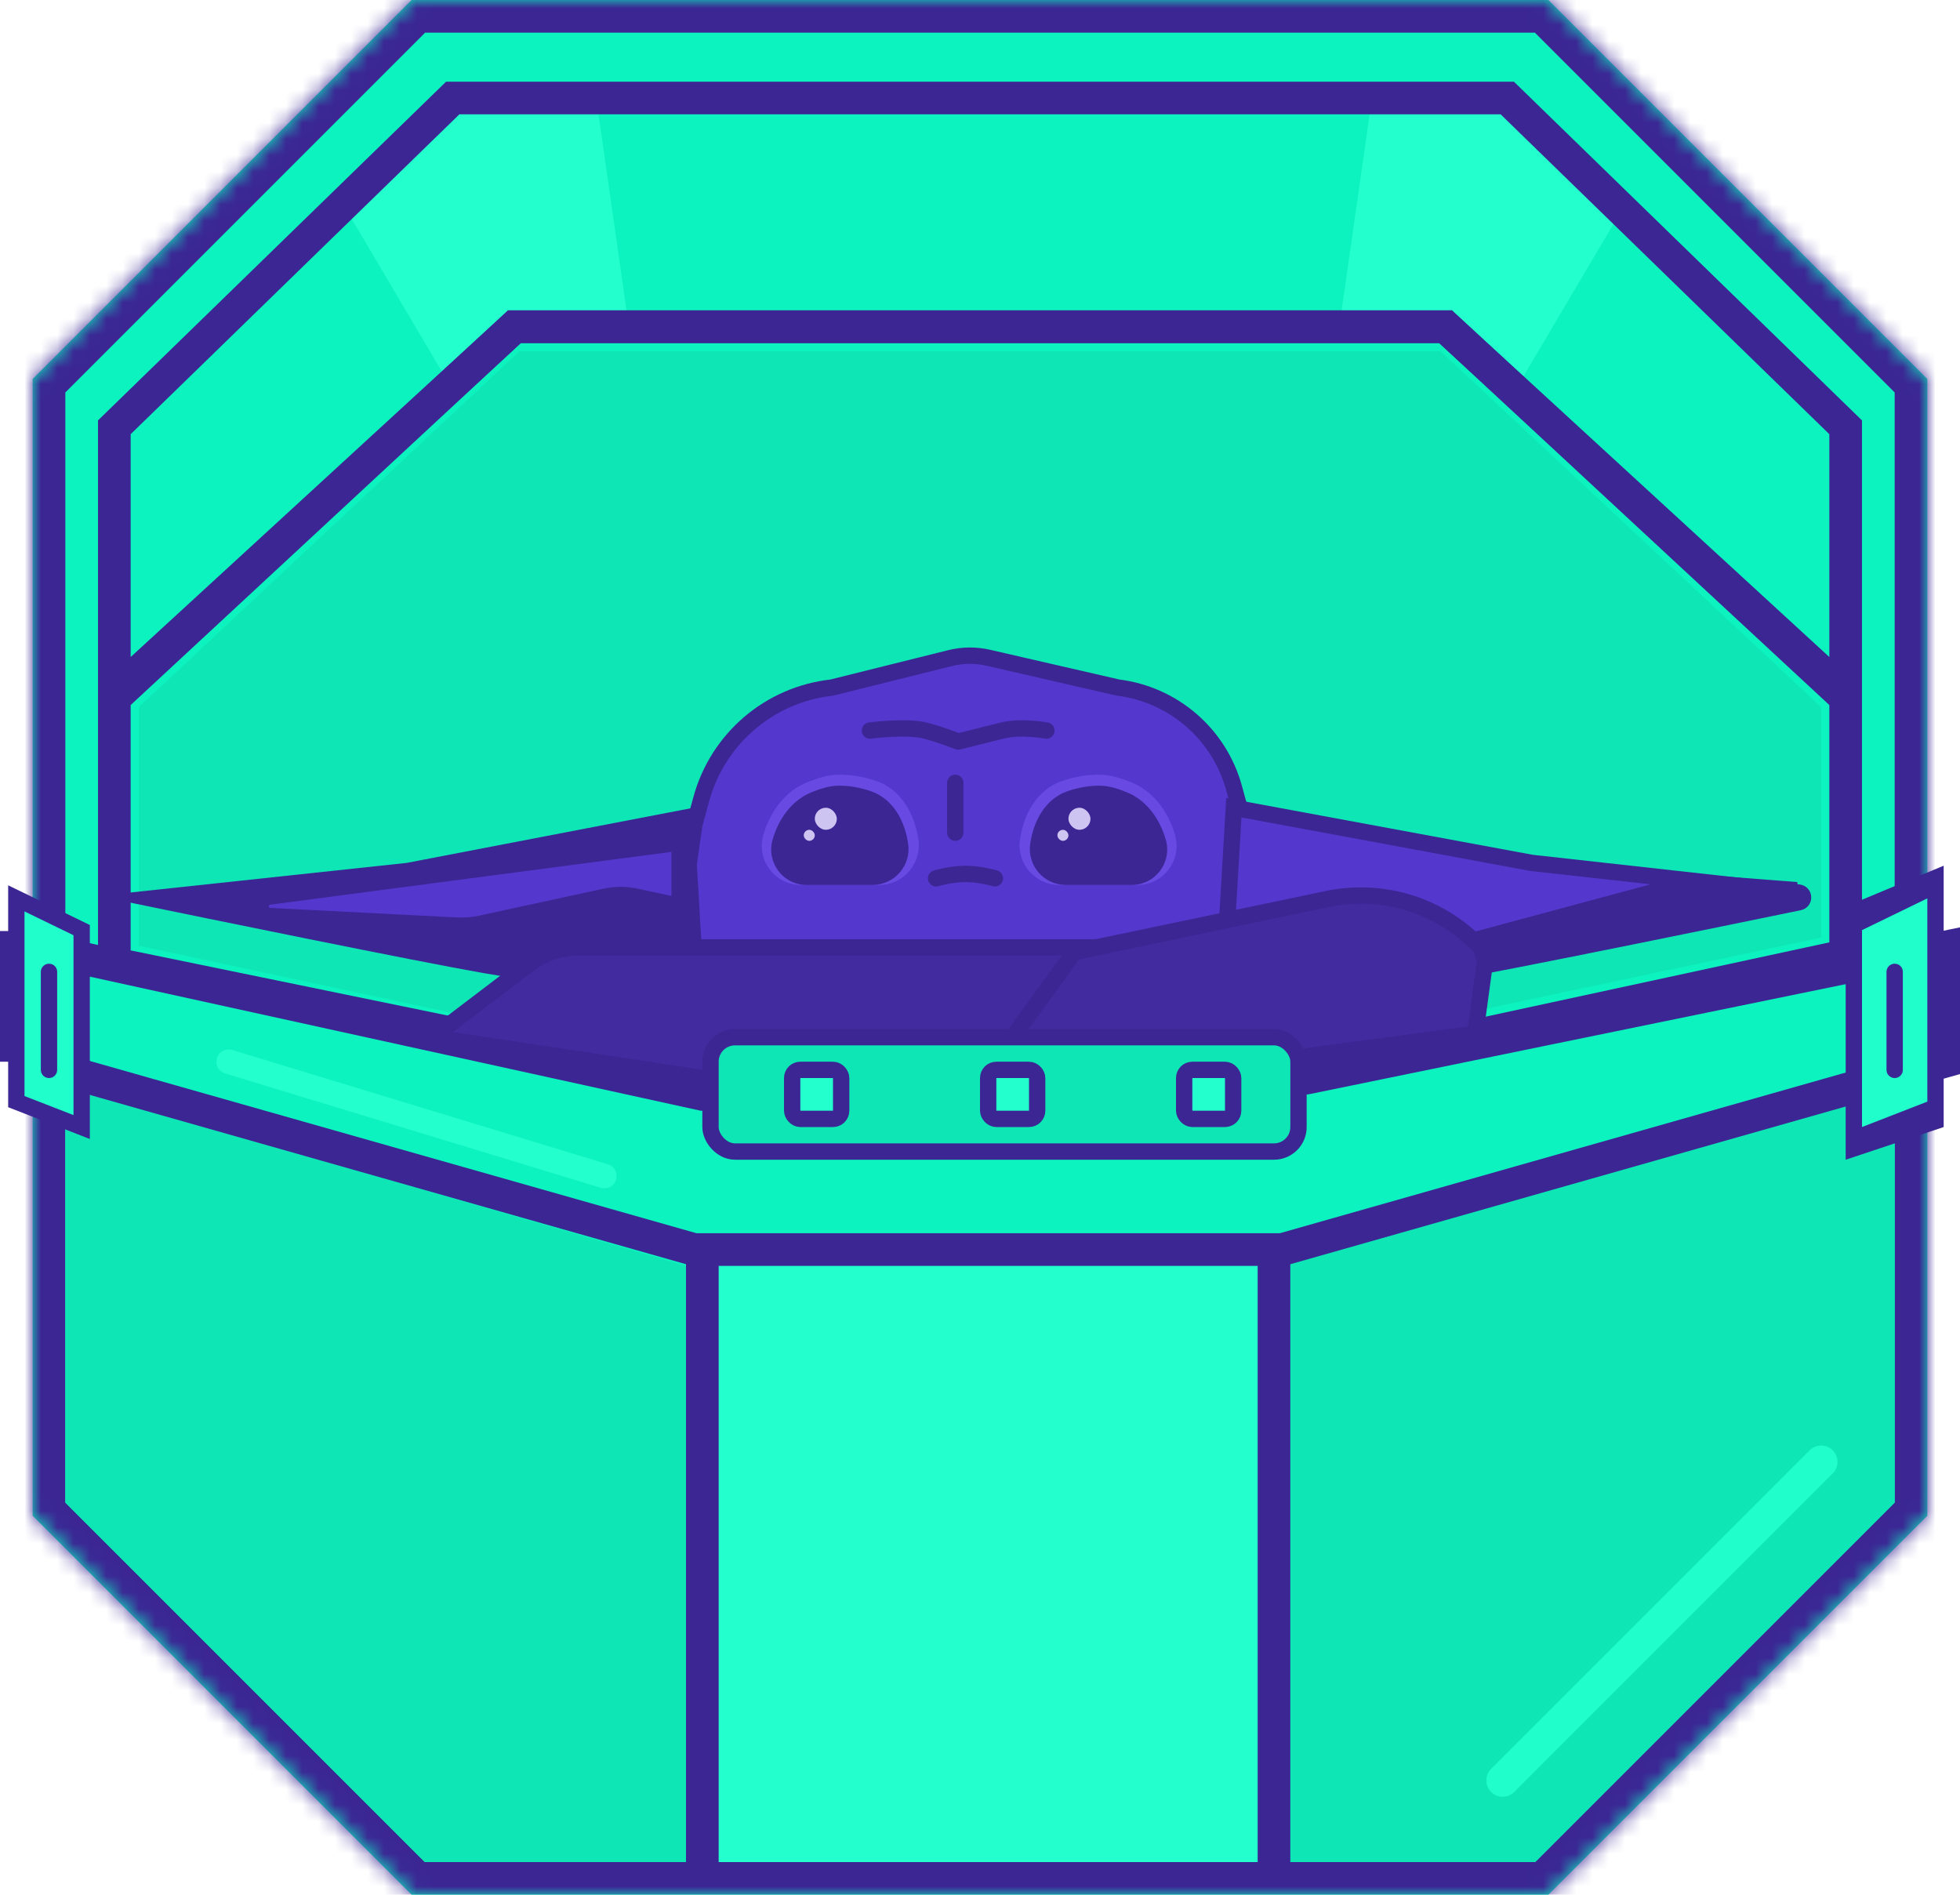 <svg width="120" height="116" viewBox="0 0 120 116" fill="none" xmlns="http://www.w3.org/2000/svg">
<mask id="path-1-inside-1_715_472" fill="white">
<path fill-rule="evenodd" clip-rule="evenodd" d="M25.2 0L13.6 11.6L2 23.2V92.8L13.6 104.4L25.2 116H60.5H94.8L106.4 104.4L118 92.8V23.2L106.4 11.6L94.8 0H60.5H25.2Z"/>
</mask>
<path fill-rule="evenodd" clip-rule="evenodd" d="M25.2 0L13.6 11.6L2 23.2V92.8L13.6 104.4L25.2 116H60.5H94.8L106.4 104.4L118 92.8V23.2L106.4 11.6L94.8 0H60.5H25.2Z" fill="#0DF3BF"/>
<path d="M25.2 0L23.786 -1.414L24.372 -2H25.2V0ZM2 23.2H0V22.372L0.586 21.786L2 23.2ZM2 92.8L0.586 94.214L0 93.628V92.8H2ZM25.2 116V118H24.372L23.786 117.414L25.2 116ZM94.8 116L96.214 117.414L95.628 118H94.8V116ZM118 92.8H120V93.628L119.414 94.214L118 92.8ZM118 23.2L119.414 21.786L120 22.372V23.2H118ZM94.8 0V-2H95.628L96.214 -1.414L94.8 0ZM12.186 10.186L23.786 -1.414L26.614 1.414L15.014 13.014L12.186 10.186ZM0.586 21.786L12.186 10.186L15.014 13.014L3.414 24.614L0.586 21.786ZM0 92.8V23.2H4V92.8H0ZM12.186 105.814L0.586 94.214L3.414 91.386L15.014 102.986L12.186 105.814ZM23.786 117.414L12.186 105.814L15.014 102.986L26.614 114.586L23.786 117.414ZM60.5 118H25.2V114H60.5V118ZM94.8 118H60.5V114H94.8V118ZM107.814 105.814L96.214 117.414L93.386 114.586L104.986 102.986L107.814 105.814ZM119.414 94.214L107.814 105.814L104.986 102.986L116.586 91.386L119.414 94.214ZM120 23.2V92.8H116V23.2H120ZM107.814 10.186L119.414 21.786L116.586 24.614L104.986 13.014L107.814 10.186ZM96.214 -1.414L107.814 10.186L104.986 13.014L93.386 1.414L96.214 -1.414ZM60.5 -2H94.8V2H60.5V-2ZM25.2 -2H60.5V2H25.2V-2Z" fill="#3B2694" mask="url(#path-1-inside-1_715_472)"/>
<path d="M79 114V77.5V76.5L116 66V92L94 114H79Z" fill="#0EE7B5"/>
<path d="M42 114V78.5V77.5L4 66.5V92L26 114H42Z" fill="#0EE7B5"/>
<rect x="43" y="77" width="36" height="37" fill="#23FFCD"/>
<path fill-rule="evenodd" clip-rule="evenodd" d="M2 65L42.5 76.5H61H78.5L119 65V58L80 66L61 65V67H43L2 58V65Z" fill="#0DF3BF"/>
<path d="M42.5 76.5V77.5H42.361L42.227 77.462L42.5 76.5ZM2 65L1.727 65.962L1 65.756V65H2ZM78.5 76.5L78.773 77.462L78.639 77.5H78.5V76.5ZM119 65H120V65.756L119.273 65.962L119 65ZM119 58L118.799 57.02L120 56.774V58H119ZM80 66L80.201 66.98L80.075 67.005L79.947 66.999L80 66ZM61 65H60V63.946L61.053 64.001L61 65ZM61 67H62V68H61V67ZM43 67V68H42.892L42.786 67.977L43 67ZM2 58H1V56.757L2.214 57.023L2 58ZM42.227 77.462L1.727 65.962L2.273 64.038L42.773 75.538L42.227 77.462ZM61 77.5H42.5V75.5H61V77.5ZM78.5 77.5H61V75.5H78.5V77.5ZM119.273 65.962L78.773 77.462L78.227 75.538L118.727 64.038L119.273 65.962ZM120 58V65H118V58H120ZM79.799 65.02L118.799 57.02L119.201 58.98L80.201 66.98L79.799 65.02ZM61.053 64.001L80.053 65.001L79.947 66.999L60.947 65.999L61.053 64.001ZM60 67V65H62V67H60ZM43 66H61V68H43V66ZM2.214 57.023L43.214 66.023L42.786 67.977L1.786 58.977L2.214 57.023ZM1 65V58H3V65H1Z" fill="#3B2694"/>
<path d="M92 109L111.5 89.5" stroke="#20FECB" stroke-width="2" stroke-linecap="round"/>
<path d="M14 65L37 72" stroke="#23FFCD" stroke-width="1.5" stroke-linecap="round"/>
<path d="M93.5 6.5L99.5 12.5L93 23.5L89 20H82L84 6L93.5 6.5Z" fill="#23FFCD"/>
<path d="M27 6.5L21 12.5L27.5 23.5L31.5 20H38.5L36.5 6L27 6.5Z" fill="#23FFCD"/>
<path d="M7 26.16V42.5L31.5 20H88.5L113 42.5V26.16L92.282 6H27.718L7 26.16Z" stroke="#3B2694" stroke-width="2"/>
<path d="M7 42.728V59L43.5 66.5L78.309 66L113 58.5V42.728L88.5 20H31.5L7 42.728Z" stroke="#3B2694" stroke-width="2"/>
<path d="M9 43.5V57.5L44 65L78 64L111 57V43.5L88 22H32L9 43.5Z" fill="#0EE7B5" stroke="#0EE7B5"/>
<path d="M43 76V115" stroke="#3B2694" stroke-width="2"/>
<path d="M113 55.5L119 53V69L113 71V55.5Z" fill="#3B2694"/>
<path d="M114 56.944L118 55V67.444L114 69V56.944Z" fill="#20FECB"/>
<path d="M5 56.944L1 55V67.444L5 69V56.944Z" fill="#20FECB" stroke="#3B2694"/>
<line x1="3" y1="59.5" x2="3" y2="65.5" stroke="#3B2694" stroke-linecap="round"/>
<line x1="116" y1="59.5" x2="116" y2="65.5" stroke="#3B2694" stroke-linecap="round"/>
<path d="M77.567 60.255H43.212H41.108L42.511 50.477L42.938 48.917C43.949 45.221 47.115 42.517 50.924 42.095L58.176 40.289C58.94 40.099 59.737 40.092 60.504 40.268L68.452 42.095C71.847 42.518 74.651 44.946 75.554 48.245L76.165 50.477L77.567 60.255Z" fill="#5437CC" stroke="#3B2694"/>
<path d="M43.134 60.93L42.459 49.452L24.904 52.828L7.903 54.65C7.562 54.686 7.532 55.17 7.867 55.239C12.673 56.23 25.387 58.837 29.631 59.58C34.904 60.502 43.134 60.93 43.134 60.93Z" fill="#3B2694"/>
<path d="M74.866 60.93L75.541 49.452L93.771 52.828L110.122 54.645C110.462 54.683 110.49 55.166 110.156 55.234C105.368 56.221 92.619 58.836 88.369 59.58C83.096 60.502 74.866 60.93 74.866 60.93Z" fill="#5437CC" stroke="#3B2694"/>
<path d="M32.393 59.02L27.441 62.785C27.089 63.052 27.232 63.611 27.669 63.677L43 66L63.297 64L68 58H35.419C34.326 58 33.263 58.358 32.393 59.02Z" fill="#422B9F" stroke="#3B2694"/>
<path d="M81.266 55.039L65.773 58.286L62 63.5L77.5 65L90.318 63.286L91 58.286L89.999 57.386C87.628 55.258 84.385 54.386 81.266 55.039Z" fill="#422B9F" stroke="#3B2694"/>
<path d="M41.108 54.853V52.153L16.54 55.386C16.419 55.401 16.426 55.578 16.547 55.585L28.004 56.17C28.445 56.192 28.888 56.156 29.32 56.062L36.938 54.409C37.637 54.257 38.36 54.257 39.059 54.409L41.108 54.853Z" fill="#3B2694"/>
<path d="M41.108 54.853V52.153L16.54 55.386C16.419 55.401 16.426 55.578 16.547 55.585L28.004 56.17C28.445 56.192 28.888 56.156 29.32 56.062L36.938 54.409C37.637 54.257 38.36 54.257 39.059 54.409L41.108 54.853Z" fill="#5437CC"/>
<path d="M62.447 51.398C62.679 49.816 63.516 48.319 65.032 47.81C65.737 47.574 66.562 47.402 67.439 47.43C67.996 47.447 68.656 47.649 69.272 47.899C70.629 48.451 71.526 49.705 71.939 51.111C72.389 52.643 71.24 54.178 69.643 54.178H67.439H64.848C63.367 54.178 62.231 52.864 62.447 51.398Z" fill="#684AE3"/>
<path d="M56.228 51.398C55.996 49.816 55.159 48.319 53.643 47.81C52.938 47.574 52.113 47.402 51.236 47.43C50.679 47.447 50.019 47.649 49.404 47.899C48.046 48.451 47.149 49.705 46.736 51.111C46.286 52.643 47.435 54.178 49.032 54.178H51.236H53.827C55.308 54.178 56.444 52.864 56.228 51.398Z" fill="#684AE3"/>
<path d="M57.312 53.773C57.312 53.773 58.212 53.503 59.113 53.503C60.013 53.503 60.913 53.773 60.913 53.773" stroke="#3B2694" stroke-linecap="round"/>
<path d="M63.072 51.665C63.275 50.246 64.011 48.895 65.368 48.435C65.977 48.229 66.686 48.08 67.439 48.105C67.915 48.12 68.478 48.293 69.005 48.511C70.222 49.014 71.015 50.151 71.377 51.417C71.772 52.801 70.733 54.178 69.294 54.178H67.439H65.252C63.912 54.178 62.883 52.991 63.072 51.665Z" fill="#3B2694"/>
<rect x="65.414" y="49.452" width="1.35" height="1.35" rx="0.675" fill="#CDC4F2"/>
<rect x="64.739" y="50.803" width="0.675" height="0.675" rx="0.338" fill="#CDC4F2"/>
<path d="M53.261 44.726C53.261 44.726 55.5 44.437 56.637 44.726C57.551 44.959 58.458 45.319 58.633 45.389C58.652 45.397 58.672 45.399 58.693 45.394C58.926 45.336 60.427 44.964 61.363 44.726C62.5 44.437 64.064 44.726 64.064 44.726" stroke="#3B2694" stroke-linecap="round"/>
<path d="M55.603 51.664C55.4 50.246 54.664 48.894 53.307 48.434C52.699 48.228 51.989 48.079 51.236 48.104C50.76 48.119 50.198 48.293 49.67 48.51C48.453 49.013 47.66 50.151 47.299 51.416C46.903 52.8 47.942 54.178 49.381 54.178H51.236H53.423C54.763 54.178 55.792 52.991 55.603 51.664Z" fill="#3B2694"/>
<rect x="49.885" y="49.452" width="1.35" height="1.35" rx="0.675" fill="#CDC4F2"/>
<rect x="49.21" y="50.803" width="0.675" height="0.675" rx="0.338" fill="#CDC4F2"/>
<line x1="58.487" y1="47.927" x2="58.487" y2="50.978" stroke="#3B2694" stroke-linecap="round"/>
<path d="M103.5 54L90.5 57.5L91 59L110 54.5L103.5 54Z" fill="#3B2694" stroke="#3B2694" stroke-linecap="round"/>
<rect x="43.5" y="63.5" width="36" height="7" rx="1.5" fill="#0EE7B5" stroke="#3B2694"/>
<rect x="48.5" y="65.5" width="3" height="3" rx="0.5" fill="#23FFCD" stroke="#3B2694"/>
<rect x="60.5" y="65.5" width="3" height="3" rx="0.5" fill="#23FFCD" stroke="#3B2694"/>
<rect x="72.5" y="65.5" width="3" height="3" rx="0.5" fill="#23FFCD" stroke="#3B2694"/>
<line x1="0.5" y1="57" x2="0.5" y2="65" stroke="#3B2694"/>
<line x1="78" y1="77" x2="78" y2="114" stroke="#3B2694" stroke-width="2"/>
</svg>
